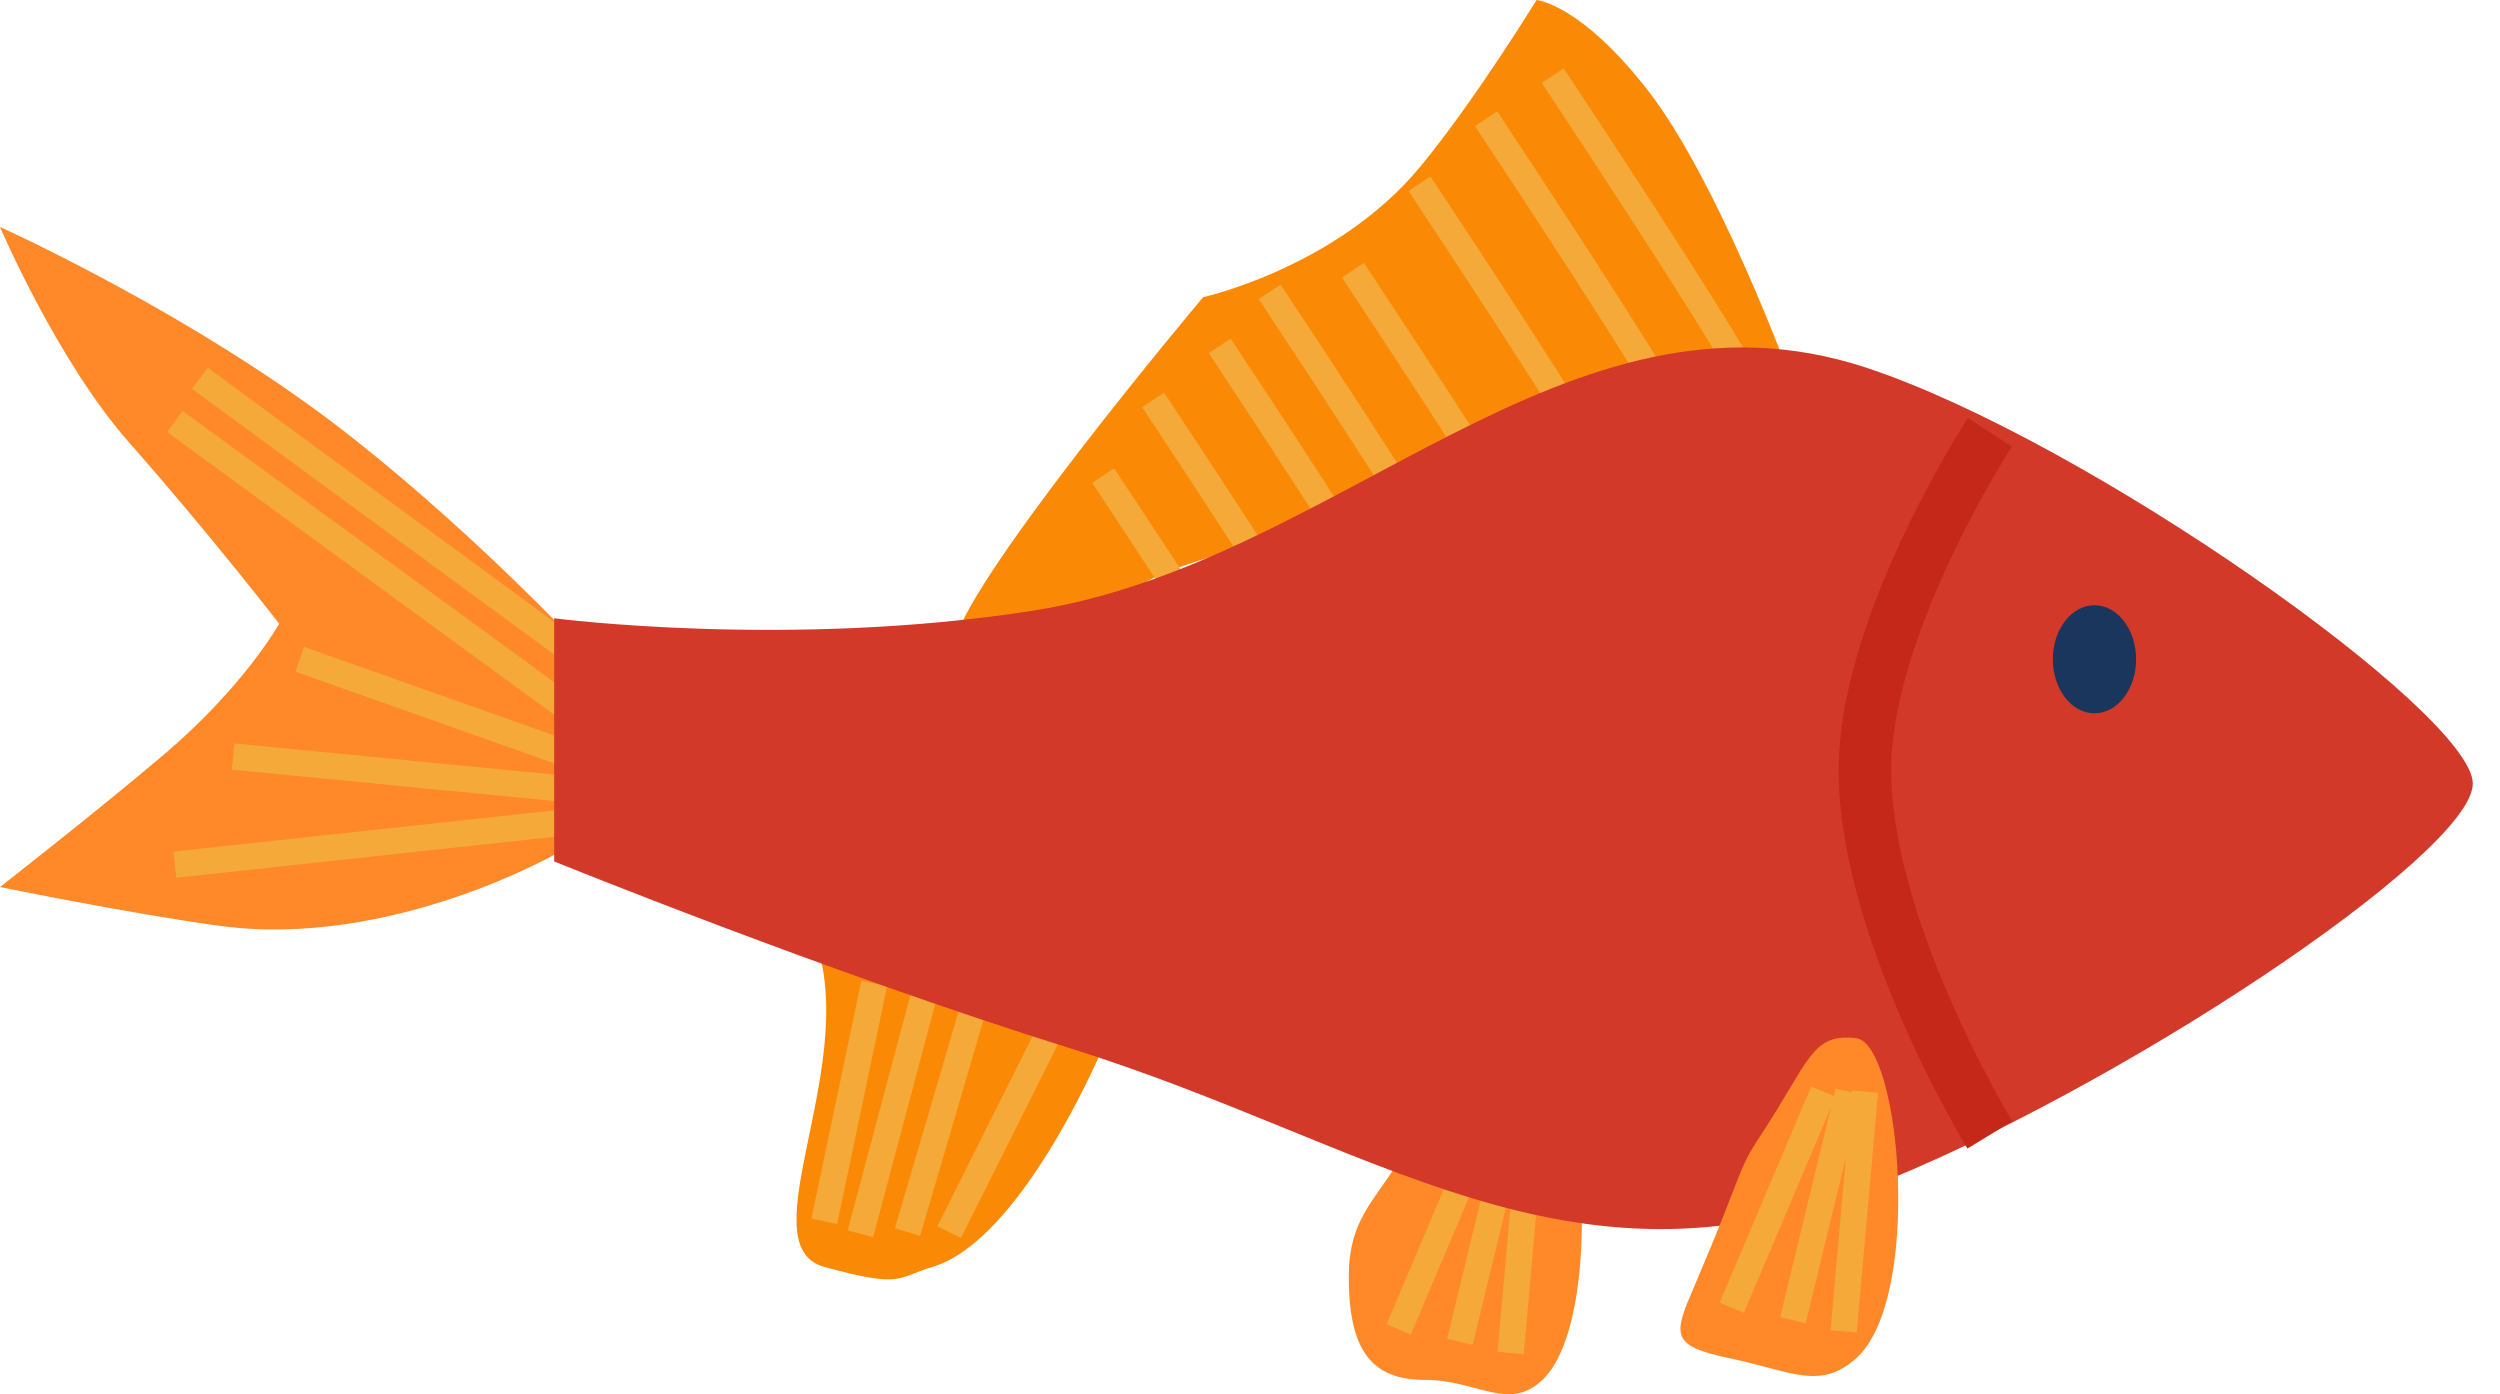 <svg width="52" height="29" viewBox="0 0 52 29" fill="none" xmlns="http://www.w3.org/2000/svg">
<path d="M6.411 8.413C9.032 10.298 11.603 12.973 11.603 12.973V17.739C11.603 17.739 8.132 19.743 4.567 19.257C2.69 19.002 0 18.45 0 18.45C0 18.45 2.03 16.867 3.425 15.681C5.09 14.264 5.807 12.973 5.807 12.973C5.807 12.973 4.295 11.023 2.699 9.22C1.195 7.522 0 4.721 0 4.721C0 4.721 3.415 6.258 6.411 8.413Z" fill="#FF8829"/>
<path d="M4.156 7.868L12.123 13.713" stroke="#F4A939" stroke-width="0.547"/>
<path d="M3.637 8.767L11.949 14.837" stroke="#F4A939" stroke-width="0.547"/>
<path d="M6.234 13.713L11.949 15.736" stroke="#F4A939" stroke-width="0.547"/>
<path d="M4.85 15.736L11.777 16.411" stroke="#F4A939" stroke-width="0.547"/>
<path d="M3.637 17.985L11.949 17.085" stroke="#F4A939" stroke-width="0.547"/>
<path d="M19.396 26.352C21.214 25.814 22.859 21.968 22.859 21.968C22.859 21.968 15.759 16.797 16.885 19.383C18.01 21.968 15.499 25.902 17.145 26.352C18.79 26.801 18.637 26.576 19.396 26.352Z" fill="#FA8A06"/>
<path d="M20.262 20.907L18.876 25.628" stroke="#F4A939" stroke-width="0.547"/>
<path d="M21.994 21.132L19.743 25.628" stroke="#F4A939" stroke-width="0.547"/>
<path d="M18.184 20.457L17.145 25.403" stroke="#F4A939" stroke-width="0.547"/>
<path d="M19.223 20.682L17.897 25.662" stroke="#F4A939" stroke-width="0.547"/>
<path d="M34.299 1.911C35.707 3.738 37.157 7.643 37.157 7.643L24.168 11.915C24.168 11.915 19.78 14.571 19.828 13.488C19.882 12.292 25.024 6.182 25.024 6.182C25.024 6.182 27.793 5.569 29.526 3.485C30.642 2.144 31.961 0 31.961 0C31.961 0 32.891 0.084 34.299 1.911Z" fill="#FA8A06"/>
<path d="M30.913 2.473C33.891 6.969 34.867 8.618 34.982 8.88" stroke="#F4A939" stroke-width="0.547"/>
<path d="M32.297 1.574C35.276 6.07 36.252 7.718 36.367 7.981" stroke="#F4A939" stroke-width="0.547"/>
<path d="M28.141 5.62C31.12 10.116 32.096 11.765 32.211 12.027" stroke="#F4A939" stroke-width="0.547"/>
<path d="M26.409 6.07C29.387 10.566 30.363 12.215 30.479 12.477" stroke="#F4A939" stroke-width="0.547"/>
<path d="M25.37 7.194C28.348 11.69 29.324 13.339 29.439 13.601" stroke="#F4A939" stroke-width="0.547"/>
<path d="M23.985 8.318C26.964 12.814 27.939 14.463 28.055 14.725" stroke="#F4A939" stroke-width="0.547"/>
<path d="M22.946 9.892C25.925 14.388 26.9 16.036 27.016 16.299" stroke="#F4A939" stroke-width="0.547"/>
<path d="M30.913 2.473C33.891 6.969 34.867 8.618 34.982 8.88" stroke="#F4A939" stroke-width="0.547"/>
<path d="M29.526 3.822C32.505 8.318 33.48 9.966 33.596 10.229" stroke="#F4A939" stroke-width="0.547"/>
<path d="M29.047 24.225C29.989 22.696 31.216 21.932 32.083 22.041C32.951 22.15 33.382 27.465 32.083 28.702C31.381 29.372 30.73 28.702 29.643 28.702C28.556 28.702 28.045 28.127 28.055 26.518C28.062 25.392 28.576 24.988 29.047 24.225Z" fill="#FF8829"/>
<path d="M31.865 23.155L31.422 28.143" stroke="#F4A939" stroke-width="0.547"/>
<path d="M30.998 23.155L29.093 27.651" stroke="#F4A939" stroke-width="0.547"/>
<path d="M31.518 23.155L30.366 27.91" stroke="#F4A939" stroke-width="0.547"/>
<path d="M38.803 7.643C43.407 9.155 51.434 14.837 51.434 16.299C51.434 17.76 43.958 22.73 38.803 24.729C32.593 27.137 28.566 23.774 22.264 21.806C17.215 20.229 11.527 17.918 11.527 17.918V12.86C11.527 12.86 16.416 13.497 21.485 12.702C27.863 11.701 32.575 5.598 38.803 7.643Z" fill="#D33929"/>
<ellipse cx="43.565" cy="13.713" rx="0.866" ry="1.124" fill="#1B365D"/>
<path d="M36.627 23.607C37.637 22.078 37.676 21.485 38.606 21.594C39.535 21.703 39.997 27.017 38.606 28.255C37.853 28.925 37.26 28.52 35.991 28.255C34.722 27.991 34.809 27.766 35.242 26.754C36.292 24.301 36.108 24.394 36.627 23.607Z" fill="#FF8829"/>
<path d="M38.791 22.705L38.348 27.693" stroke="#F4A939" stroke-width="0.547"/>
<path d="M37.926 22.705L36.021 27.201" stroke="#F4A939" stroke-width="0.547"/>
<path d="M38.445 22.705L37.293 27.46" stroke="#F4A939" stroke-width="0.547"/>
<path d="M41.389 8.992C41.389 8.992 38.918 12.785 38.796 15.78C38.659 19.137 41.389 23.605 41.389 23.605" stroke="#C52818" stroke-width="1.094"/>
</svg>
